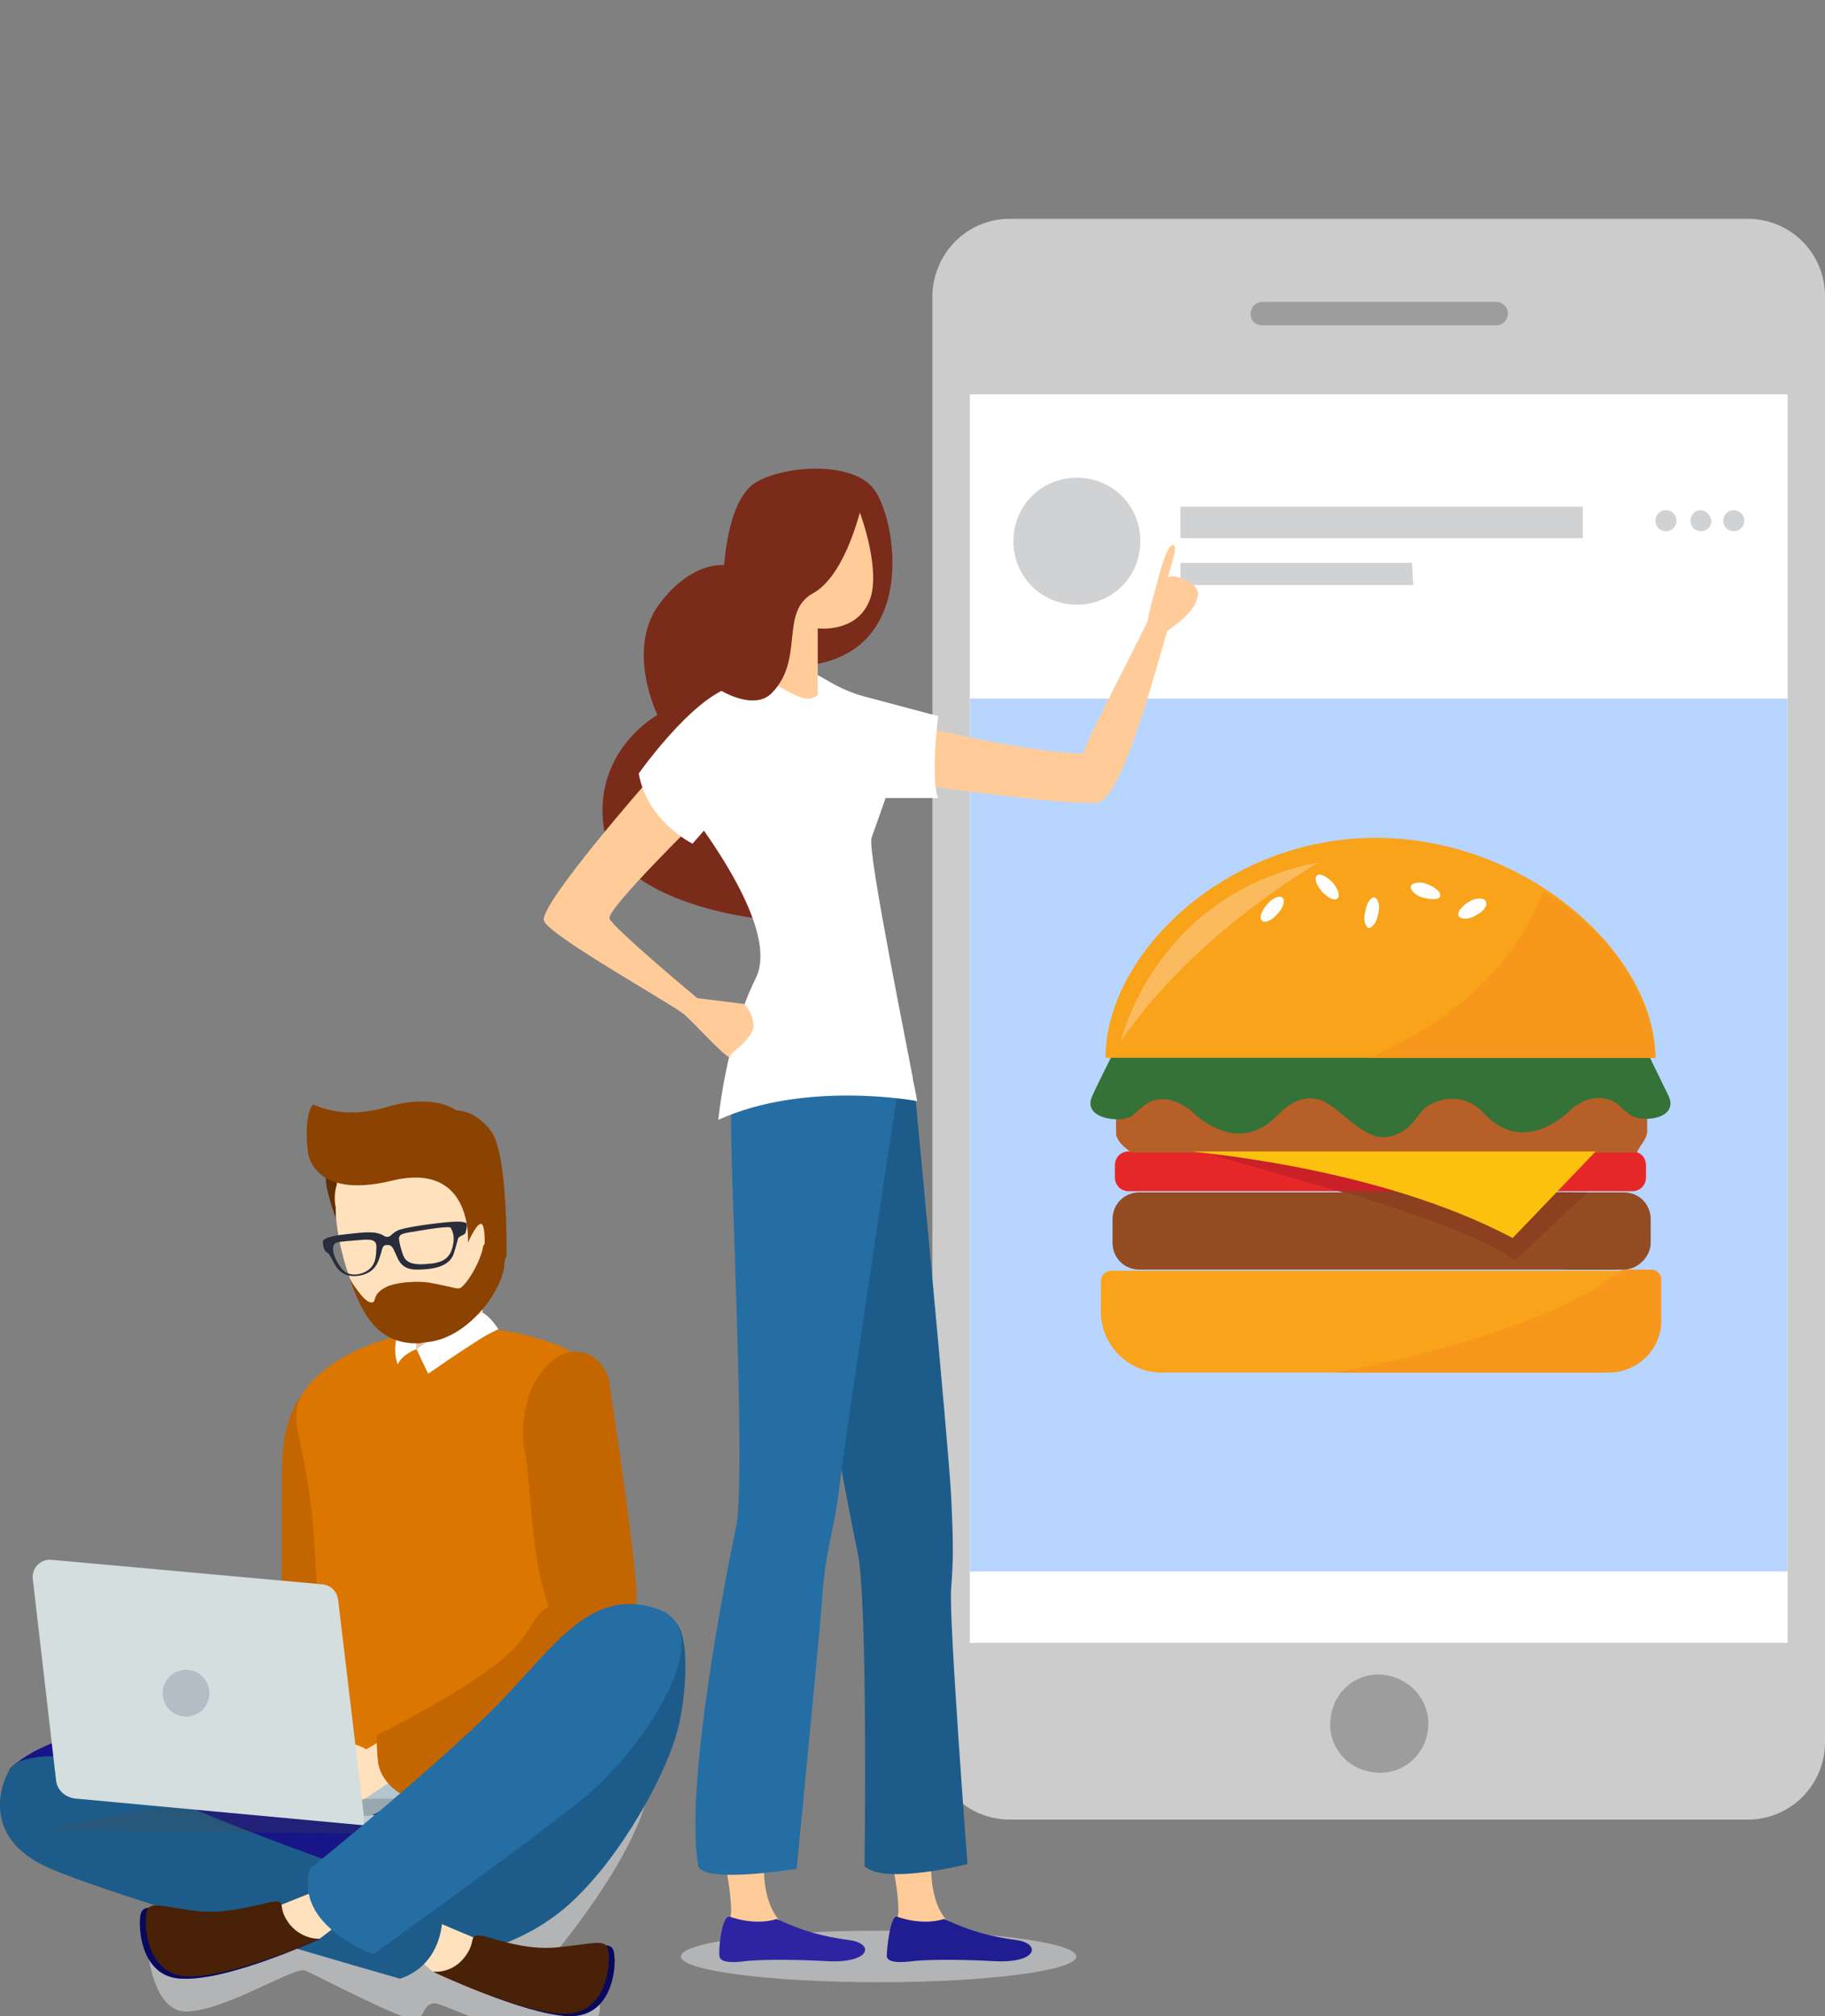<?xml version="1.0" encoding="utf-8"?>
<!-- Generator: Adobe Illustrator 22.1.0, SVG Export Plug-In . SVG Version: 6.00 Build 0)  -->
<svg version="1.1" id="Layer_1" xmlns="http://www.w3.org/2000/svg" xmlns:xlink="http://www.w3.org/1999/xlink" x="0px" y="0px"
	 viewBox="0 0 156 172.3" style="enable-background:new 0 0 156 172.3;" xml:space="preserve">
<rect x="0" y="0" width="156" height="172.3" fill="#808080" stroke="none"/>
<style type="text/css">
	.st0{opacity:0.63;fill:#D1D3D4;enable-background:new    ;}
	.st1{fill:#CCCCCC;}
	.st2{fill:#FFFFFF;}
	.st3{fill:#9D9D9E;}
	.st4{fill:#B8D5FF;}
	.st5{fill:#D1D2D4;}
	.st6{fill:#1D5C8A;}
	.st7{fill:#171587;}
	.st8{fill:#FFE1BD;}
	.st9{fill:#08085E;}
	.st10{fill:#492107;}
	.st11{fill:#C46600;}
	.st12{fill:#DB7700;}
	.st13{fill:#E8C5A0;}
	.st14{fill:#B3C5CE;}
	.st15{fill:#E8F1F8;}
	.st16{opacity:0.24;fill:#474747;enable-background:new    ;}
	.st17{fill:#D4DEDF;}
	.st18{fill:#632F00;}
	.st19{fill:#8C4200;}
	.st20{fill:#282C3B;}
	.st21{fill:#246EA3;}
	.st22{fill:#B4BCC5;}
	.st23{fill:#FFCC99;}
	.st24{fill:#201D93;}
	.st25{fill:#2D24A3;}
	.st26{fill:#7B2B1A;}
	.st27{fill:#F8A31A;}
	.st28{fill:#F7971C;}
	.st29{fill:#E62728;}
	.st30{fill:#8C401F;}
	.st31{fill:#B75F28;}
	.st32{fill:#347237;}
	.st33{fill:#C92127;}
	.st34{fill:#944C22;}
	.st35{fill:#FCC10E;}
	.st36{fill:#FBBA5D;}
</style>
<g>
	<path class="st0" d="M75.1,169.4c9.4,0,16.9-1,16.9-2.2s-7.6-2.2-16.9-2.2c-9.4,0-16.9,1-16.9,2.2
		C58.2,168.4,65.8,169.4,75.1,169.4z"/>
	<path class="st1" d="M86.3,18.7h63.1c3.6,0,6.6,2.9,6.6,6.6v123.6c0,3.6-2.9,6.6-6.6,6.6H86.3c-3.6,0-6.6-2.9-6.6-6.6V25.2
		C79.8,21.6,82.7,18.7,86.3,18.7z"/>
	<path class="st2" d="M82.9,140.4h69.9V33.7H82.9V140.4z"/>
	<path class="st3" d="M106.9,26.8c0-0.5,0.4-1,1-1h20c0.5,0,1,0.4,1,1c0,0.5-0.4,1-1,1h-20C107.3,27.8,106.9,27.4,106.9,26.8z"/>
	<path class="st3" d="M122,148.2c0.5-2.3-1-4.5-3.3-5s-4.5,1-4.9,3.3c-0.5,2.3,1,4.5,3.3,4.9C119.3,151.9,121.5,150.5,122,148.2z"/>
	<path class="st4" d="M152.8,59.7H82.9v74.6h69.9V59.7z"/>
	<path class="st5" d="M135.3,43.3h-34.4V46h34.4V43.3z"/>
	<path class="st5" d="M120.7,48.1h-19.8V50h19.9L120.7,48.1L120.7,48.1z"/>
	<path class="st5" d="M95.9,50.1c2.1-2.1,2.1-5.6,0-7.7c-2.1-2.1-5.6-2.1-7.7,0s-2.1,5.6,0,7.7S93.8,52.2,95.9,50.1z"/>
	<path class="st5" d="M143.3,44.5c0,0.5-0.4,0.9-0.9,0.9s-0.9-0.4-0.9-0.9s0.4-0.9,0.9-0.9S143.3,44,143.3,44.5z M145.4,43.6
		c-0.5,0-0.9,0.4-0.9,0.9s0.4,0.9,0.9,0.9s0.9-0.4,0.9-0.9C146.2,44,145.8,43.6,145.4,43.6z M148.2,43.6c-0.5,0-0.9,0.4-0.9,0.9
		s0.4,0.9,0.9,0.9s0.9-0.4,0.9-0.9S148.7,43.6,148.2,43.6z"/>
	<path class="st0" d="M12.5,165.4c0,0,0.2,6.5,3.4,6.5c3.3,0,9.3-3.9,10.2-3.5s8.6,4.4,9.4,4.2c0.8-0.1,0.6-1.3,1.6-1.4
		c1-0.1,11.9,6,14,1.2c1.3-2.9-4.9-4-4.9-4s7.2-8.1,9-14.4C57.2,147.6,12.5,165.4,12.5,165.4z"/>
	<path class="st6" d="M35.2,167.6c0,0,7.7,0.3,13.5-4.9c4.6-4.2,8.1-11.1,9-14.1c1-3,1.4-9.1-0.1-10.1s-28,24.2-28,24.2L35.2,167.6z
		"/>
	<path class="st7" d="M0.8,151.2c0,0,3.2-3.6,11.8-3.6c6.7,0,28.8,6,28.8,6l-9.6,10.3L0.8,151.2z"/>
	<path class="st8" d="M41,165.8l-4.5-1.9l-1.5,2.9l2,1.7h3.4L41,165.8z"/>
	<path class="st9" d="M37.5,168.7c0,0,1.5,0.2,2.6-1.1s0.5-1.9,1.2-2s3.8,1.4,7,1c3.1-0.3,4.1-0.8,4.2,0.4c0.2,1.2-0.2,5.5-4,5.3
		C44.7,172.1,37.5,168.7,37.5,168.7z"/>
	<path class="st10" d="M37,168.5c0,0,1.5,0.2,2.6-1.1s0.5-1.9,1.2-2s3.8,1.4,7,1c3.1-0.3,4.1-0.8,4.2,0.4c0.2,1.2-0.2,5.5-4,5.3
		S37,168.5,37,168.5z"/>
	<path class="st6" d="M12.7,152.7c4.9,3,25.1,9.7,25.1,9.7s0.8,5.2-3.6,6.7c0,0-24.3-6.9-30.1-9.5s-4-7.3-3.2-8.5
		C1.6,150,6.6,149,12.7,152.7z"/>
	<path class="st11" d="M31,116.9c0.5,0.2,0.8,0.6,1.1,1.1s0.3,1.1,0.3,1.7c-0.3,1.5-0.6,3.9-1,6.4c-0.6,4-1.3,8.4-1.9,10.2
		c-0.1,0.4,1.7,2.5,0.9,3.5c0,0-0.2,8.1-0.3,8.2l-0.8,0.8c-0.3,0.2-1.5,0.7-2.1,0.4c-0.7-0.3-15.5,4.5-15.4,4.4
		c6.2-7.2,11.4-11.2,11.8-11.9c0.8-1.4,0.3-15.3,0.6-18c0.1-1.3,0.6-3.1,1.4-4.2c0.7-1.1,1.7-1.8,2.5-2.4
		C29.2,116,29.8,116.2,31,116.9z"/>
	<path class="st12" d="M46.5,138.6c-0.8,2-1,4.3-0.5,6.4c0.9,4.3-0.1,4.5-0.1,4.5s-5.1,3.6-10.1,4.1c-4.5,0.5-8.3,0.8-8.2-3l1.4,1.1
		c0-0.2,0-0.5,0-0.7c0.2-8.5-1.6-9-2.1-18.5c-0.5-9.8-2.8-11.1-0.7-13.9c3.2-4.1,11.6-6.2,18.3-4.6c5,1.2,6.7,2.5,6.6,6.2
		c0,1.2-0.2,2.7-0.5,4.6C49.8,129.5,47.8,135.1,46.5,138.6z"/>
	<path class="st8" d="M41.3,108.4c-1.9,1.3-3.1,2.3-5.6,2.3c-0.9,0-0.6-0.4-1.4-0.6c0.4,0.2-0.4,0.6-0.1,0.7
		c0.6,0.1,1.1,0.7,1.2,1.3l0.2,2.8l1.1,2.3l1.9-1.2l2.8-1.8l-0.3-4.4C41.1,109.8,40.6,109.2,41.3,108.4z"/>
	<path class="st13" d="M36.8,113.2l0.2,2.6l-0.4,1.5l-1.1-2.3l-0.2-2.8c0-0.7-0.5-1.2-1.2-1.3c-0.7-0.2-0.4-0.7-1.4-1.8
		c-0.1-0.1-0.1-0.1-0.2-0.2c0.1,0.1,0.3,1.1,2.6,1.3C36.9,110.4,36.7,111.5,36.8,113.2z"/>
	<path class="st2" d="M41.3,112.2c0,0,0.7,0.4,1.3,1.4c0,0-0.9,0.4-1.7,0.9c-0.7,0.4-4.3,2.9-4.3,2.9l-1-2.1
		C35.6,115.3,39.3,112.7,41.3,112.2z"/>
	<path class="st2" d="M35.6,115.3c0,0-1.2,0.4-1.6,1.3c0,0-0.6-1.2,0.2-3.4c0,0,0.7-0.6,1.2-0.9L35.6,115.3z"/>
	<path class="st14" d="M41,150.3l-23.9-0.2l14.2,5.3L41,150.3z"/>
	<path class="st15" d="M31.2,156l10.2-1l0.1-0.8l-10.4,1L31.2,156z"/>
	<path class="st8" d="M33.2,148.4l-1.9,1.1c0,0-1.9-1.3-3.8,0.1c-1.9,1.4,0.4,5.5,1.8,5.1s5.5-3.5,5.5-3.5L33.2,148.4z"/>
	<path class="st16" d="M6.5,155.7l-2.4,0.7l26.1,0.3l11.4-3.1l-24.3,0.3L6.5,155.7z"/>
	<path class="st11" d="M42.5,147.2c-3.6,1.1-7.4,6.9-7.4,6.9l-0.3-0.5c0,0-1.9-0.8-2.4-2.6c-0.2-0.7-0.2-2.7-0.2-2.7
		s9.1-4.5,11.9-7.6c1.4-1.5,1.5-2.7,2.8-3.4c0-0.1-0.1-0.2-0.1-0.3c-1.4-4-1.4-9.8-1.9-12.8c-0.3-1.4-0.2-2.9,0.1-4.2
		c0.2-0.9,0.6-1.8,1.2-2.6c0.9-1.2,2.1-2.2,3.6-1.8c0.6,0.1,1.1,0.4,1.5,0.9s0.7,1,0.8,1.7c0.6,4.2,2.4,15.9,2.3,18.5
		c0,0.5-0.1,0.9-0.2,1.3c0,0.1-0.1,0.3-0.1,0.4C52.7,142.1,46.2,146.1,42.5,147.2z"/>
	<path class="st17" d="M31.2,156l-24.8-2.3c-0.8-0.1-1.5-0.7-1.6-1.5l-2-17.3c-0.1-0.9,0.7-1.7,1.6-1.6l23.2,2.1
		c0.7,0.1,1.2,0.6,1.3,1.3L31.2,156z"/>
	<path class="st18" d="M29.9,101.2c-0.1,0,0,0.4-0.6,1c-0.5,0.6-0.6,1.9-0.6,1.9s-1.1-3-0.8-3.7s0.9-0.9,1.1-0.7
		C29.2,100,29.9,101.2,29.9,101.2z"/>
	<path class="st8" d="M42.3,106.1c0.1,0.8,0.1,1.6,0,2.1c0,0.1,0,0.1,0,0.2s0,0.1-0.1,0.2c-0.6,2.4-3.6,5.7-5.7,6
		c-0.3,0-0.6,0-0.8,0c-2.9-0.1-4.7-2.5-5.7-5.1c0-0.1-0.1-0.2-0.1-0.3c-0.9-2.4-1.2-4.8-1.2-5.7c0-0.2,0-0.3,0-0.3
		c-0.2-0.9,0-1.7,0.1-2c0-0.1,0-0.2,0-0.2s0,0,0.1,0c0.8-0.3,6.4-2,6.5-2s5.7,0.4,5.7,0.4S42,103.3,42.3,106.1z"/>
	<path class="st19" d="M43.1,106c0.1,0.8,0.1,1.6,0,2.1c0,0.1,0,0.1,0,0.2c-0.4,2.4-3.3,6.1-6.6,6.4c-0.3,0-0.5,0.1-0.7,0.1
		c-3.5,0.1-4.8-2.5-5.8-5.2c0-0.1-0.1-0.2-0.1-0.3c0,0,1.2,2,1.8,2c0.6,0.1-0.1-0.7,1.5-1.4c1.1-0.4,2.7-0.4,3.4-0.3
		s1.9,0.4,2.4,0.5c0.1,0,0.2,0,0.3,0c0.6-0.3,1.8-2.3,2-3.6C41.4,106.1,42.6,105.9,43.1,106z"/>
	<path class="st19" d="M26.3,98.3c0,0,0.2,4.3,7.2,2.6c7-1.7,6.5,5.3,6.5,5.3s1-2.3,1.3-1.4s0,3.2,0,3.2s1.9,0.2,2-0.7
		c0-0.6,0.1-8.6-1.3-10.6c-1.4-1.9-3-1.8-3-1.8s-1.8-1.5-5.9-0.3s-6.3-0.3-6.3-0.2C26.6,94.4,26,95.6,26.3,98.3z"/>
	<path class="st20" d="M39.9,104.6c-0.1-0.3-1.3-0.2-2.2-0.1s-3.3,0.4-3.8,0.7c-0.5,0.3-0.5,0.5-0.8,0.5s-0.3-0.2-0.8-0.3
		c-0.6-0.2-2,0-2.9,0.1s-1.8,0.3-1.8,0.6c0,0.3,0.1,0.8,0.3,0.9s0.2,0.1,0.8,1.2c0.4,0.6,1,1,2.1,0.8c1.5-0.3,1.6-1.5,1.8-2
		c0.1-0.5,0.2-0.6,0.5-0.6c0.2,0,0.4,0,0.6,0.5c0.3,0.5,0.4,1.6,1.9,1.6c2,0,2.9-0.5,3.2-1.4c0.4-1.3,0.3-1.3,0.5-1.4
		c0.1-0.1,0.5-0.2,0.5-0.4C39.9,105,39.9,104.8,39.9,104.6z M32.1,107.5c-0.1,0.6-0.5,1.2-1.5,1.4c-0.9,0.1-1.3-0.2-1.8-1.1
		c-0.4-0.7-0.4-1.3-0.2-1.5s0.7-0.2,1.8-0.3c1.1-0.1,1.5-0.1,1.7,0.2C32.2,106.3,32.2,106.8,32.1,107.5z M38.7,106.5
		c-0.2,0.9-0.7,1.4-2,1.5c-1.8,0.2-2.1-0.3-2.3-0.9s-0.3-1.1-0.3-1.3c0.1-0.4,0.4-0.4,1.6-0.6c1.1-0.2,2.6-0.4,2.8-0.3
		C38.7,105.2,38.9,105.7,38.7,106.5z"/>
	<path class="st8" d="M23.5,163l4.5-1.8l1.4,2.9l-2.1,1.6l-3.4-0.1L23.5,163z"/>
	<path class="st9" d="M26.9,165.9c0,0-1.5,0.1-2.6-1.2c-1.1-1.4-0.4-1.9-1.1-2s-3.9,1.2-7,0.8s-4-0.9-4.2,0.2
		c-0.2,1.2,0.1,5.5,3.8,5.4C19.6,169.2,26.9,165.9,26.9,165.9z"/>
	<path class="st10" d="M27.4,165.7c0,0-1.5,0.1-2.6-1.2c-1.1-1.4-0.4-1.9-1.1-2s-3.9,1.2-7,0.8s-4-0.9-4.2,0.2
		c-0.2,1.2,0.1,5.5,3.8,5.4C20,168.9,27.4,165.7,27.4,165.7z"/>
	<path class="st21" d="M26.5,159.7c0,0,11.5-9.3,16.3-14.3s7.8-9.8,13.4-7.9c5.6,1.9-1.4,12.3-6.6,16.4C44.5,158,31.9,167,31.9,167
		S25.1,164.6,26.5,159.7z"/>
	<path class="st22" d="M15.9,146.7c1.1,0,2-0.9,2-2s-0.9-2-2-2s-2,0.9-2,2S14.8,146.7,15.9,146.7z"/>
	<path class="st23" d="M76.3,159.4c0,0,0.5,2.2,0.5,4c-0.2,1.2,0,1.6,0,1.6l4.7-0.4c0,0-2.1-1-1.9-5.8
		C79.7,154,76.3,159.4,76.3,159.4z"/>
	<path class="st24" d="M76.7,163.8c0,0,2,0.8,4,0.2c2.4,1.1,4,1.5,6.2,1.8c2.1,0.3,1.8,2-1.9,1.8c-3.7-0.2-6.2-0.1-7,0
		s-2.1,0.2-2.2-0.4C75.8,166.6,76.1,163.6,76.7,163.8z"/>
	<path class="st23" d="M62,159.4c0,0,0.5,2.2,0.5,4c-0.2,1.2,0,1.6,0,1.6l4.7-0.4c0,0-2.1-1-1.9-5.8C65.3,154,62,159.4,62,159.4z"/>
	<path class="st25" d="M62.4,163.8c0,0,2,0.8,4,0.2c2.4,1.1,4,1.5,6.2,1.8s1.8,2-1.9,1.8c-3.7-0.2-6.2-0.1-7,0
		c-0.8,0.1-2.1,0.2-2.2-0.4C61.4,166.6,61.7,163.6,62.4,163.8z"/>
	<path class="st6" d="M78.1,92.2c0,0,3,31.5,3.2,35.6c0.2,4.1,0.2,5.5,0,8s1.4,23.5,1.4,23.5s-7,1.8-8.8,0.2c0,0,0.3-22.9-0.6-26.9
		s-4.4-23.7-4.4-23.7l4-20.3L78.1,92.2z"/>
	<path class="st26" d="M61.9,48.3c0,0,0.3-5.5,2.6-7c2.3-1.5,8.3-2,10.2,0.5c1.9,2.5,3.8,13.6-5.2,15l-4.7,21.7
		c0,0-12.2-1.3-13.2-7.8c-0.9-6.6,4.6-9.6,4.6-9.6s-2.7-5.5,0.1-9.4C59.1,47.9,61.9,48.3,61.9,48.3z"/>
	<path class="st23" d="M79.6,67.2c0,0,11.1,1.6,14.1,1.4c2.3,0.1,5.7-13.8,6.1-14.7c1.9-1.3,2.6-2.3,2.6-3.2c0-1-2.4-1.8-2.6-1.3
		c0.4-1.3,0.5-1.7,0.6-2.1c0.2-0.9-0.4-1.6-1.3,1.8c-0.9,3.4-0.8,2.8-1,4c-1.5,3.1-5.3,10.3-5.5,11.3c-4.9-0.1-13.3-2.2-13.3-2.2
		L79.6,67.2z"/>
	<path class="st21" d="M63,130.1c0.7-5.9-0.6-29.8-0.5-34.8c0.1-5.1,14.3-2.5,14.3-2.5s-4.5,29.6-5,33.9c-0.5,4.3-1.2,5.5-1.5,9.6
		s-2.2,23.4-2.2,23.4s-7.8,1.3-8.4-0.2C58.3,152,63,130.1,63,130.1z"/>
	<path class="st2" d="M73.8,59.5l6.4,1.7c0,0-0.7,5.4,0,7h-4.5c0,0-0.8,2.3-1.2,3.4c-0.4,1.1,3.3,19.1,3.9,22.5c0,0-9.5-1.8-17,1.6
		c0,0,0.7-7.1,3.2-12.1c2.5-5-7.5-16.6-7.5-16.6s3.1-9.4,8.4-9.9C69.9,56.5,69.9,58.4,73.8,59.5z"/>
	<path class="st23" d="M73.5,43.8c0,0,2,5.3,0.7,7.8c-1.2,2.5-4.3,2.1-4.3,2.1v5.7c0,0-0.3,0.3-0.8,0.3c-0.9,0.1-3.4-1.6-3.4-1.6V45
		L73.5,43.8z"/>
	<path class="st23" d="M55.5,66.6c0,0-9.5,10.8-9,12.1c0.5,1.3,11.1,7.2,12,8s3.8,4,3.9,3.6s1.8-1.4,2-2.5c0.1-1.1-0.8-2-0.8-2
		l-4-0.5c0,0-7.2-6-7.5-6.8s8.2-9.1,8.2-9.1L55.5,66.6z"/>
	<path class="st2" d="M54.6,66.1c0,0,5.5-7.8,8.9-7.5s3.2,5.3,0,8.7c-3.2,3.5-4.3,4.8-4.3,4.8S55.3,70.2,54.6,66.1z"/>
	<path class="st26" d="M73.7,43c0,0-1.3,6.1-4.2,7.7c-2.9,1.6-0.7,5.6-3.5,8.5c-1.5,1.6-4.4-0.2-4.4-0.2l2.8-15.2L73.7,43z"/>
	<path class="st27" d="M136.7,117.3H99.3c-2.9,0-5.2-2.4-5.2-5.2v-2.6c0-0.5,0.4-0.9,0.9-0.9h46c0.5,0,0.9,0.4,0.9,0.9v2.6
		C142,114.9,139.6,117.3,136.7,117.3z"/>
	<path class="st28" d="M142,112.9v-3.6c0-0.4-0.4-0.8-0.8-0.8h-2.5c-5.7,4.4-15.7,7.1-24.5,8.8h23.3C140,117.3,142,115.3,142,112.9z
		"/>
	<path class="st29" d="M139.5,98.4h-43c-0.7,0-1.2,0.5-1.2,1.2v1c0,0.7,0.5,1.2,1.2,1.2h43c0.7,0,1.2-0.5,1.2-1.2v-1
		C140.7,98.9,140.2,98.4,139.5,98.4z"/>
	<path class="st30" d="M133.6,108.5h4.2c1.5,0,2.8-1.3,2.8-2.8v-1c0-1-0.5-1.9-1.3-2.4C138.5,105.1,135.7,107.3,133.6,108.5z"/>
	<path class="st31" d="M139.9,98.5H96.7c-0.8-0.6-1.3-1.1-1.3-1.7v-4.6c0-0.6,0.5-1.1,1.1-1.1h43.2c0.6,0,1.1,0.5,1.1,1.1v4.6
		C140.7,97.4,140.2,97.9,139.9,98.5z"/>
	<path class="st32" d="M142.6,93.6l-1.9-3.9h-21.4h-2.6H95.3c0,0-1.9,3.8-1.9,3.9c-1,2,2.3,2.4,3.3,1.8c0.4-0.3,0.8-0.7,1.2-1
		c1.3-0.9,2.8-0.4,4,0.6c0,0,3.8,4,7.3,0.3c1.2-1.2,2.6-1.9,4.1-1.1c1.4,0.8,2.5,2.2,4,2.8c1,0.4,2.2,0.1,3.1-0.7
		c0.6-0.5,0.9-1.2,1.5-1.7c1.7-1.1,3.7-0.9,5,0.6c3.5,3.7,7.3-0.3,7.3-0.3c1.1-1,2.6-1.5,4-0.6c0.4,0.3,0.7,0.7,1.2,1
		C140.4,96,143.6,95.6,142.6,93.6z"/>
	<path class="st27" d="M94.5,90.4c0-8.8,10.2-18.8,23.1-18.8s23.9,9.9,23.9,18.8C141.5,90.4,94.5,90.4,94.5,90.4z"/>
	<path class="st28" d="M131.9,76.2c-2.8,7.4-9.3,11.8-14.8,14.2h24.4C141.4,84.7,136.7,78.8,131.9,76.2z"/>
	<path class="st2" d="M109.2,78.1c-0.5,0.6-1.1,0.8-1.3,0.6c-0.3-0.2-0.1-0.8,0.4-1.4s1.1-0.8,1.3-0.6
		C109.9,76.9,109.7,77.6,109.2,78.1z"/>
	<path class="st2" d="M126.2,78.2c-0.6,0.4-1.3,0.4-1.5,0.1s0.2-0.8,0.8-1.2c0.6-0.4,1.3-0.4,1.5-0.1
		C127.2,77.4,126.8,77.9,126.2,78.2z"/>
	<path class="st2" d="M117.8,78.1c0.2-0.7,0-1.3-0.3-1.4s-0.7,0.5-0.8,1.2c-0.2,0.7,0,1.3,0.3,1.4C117.3,79.3,117.7,78.8,117.8,78.1
		z"/>
	<path class="st2" d="M113.9,75.4c0.5,0.6,0.7,1.2,0.4,1.4s-0.8-0.1-1.3-0.6c-0.5-0.6-0.7-1.2-0.4-1.4
		C112.8,74.6,113.4,74.9,113.9,75.4z"/>
	<path class="st2" d="M122.1,75.6c0.7,0.3,1.1,0.7,1,1s-0.8,0.3-1.5,0.1s-1.1-0.7-1-1C120.8,75.4,121.5,75.3,122.1,75.6z"/>
	<path class="st33" d="M103.6,98.7l11.9,3.4h7.4C122.9,102.1,115.7,98.8,103.6,98.7z"/>
	<path class="st34" d="M138.8,108.5H97.4c-1.3,0-2.3-1-2.3-2.3v-2c0-1.3,1-2.3,2.3-2.3h41.4c1.3,0,2.3,1,2.3,2.3v2
		C141.1,107.4,140,108.5,138.8,108.5z"/>
	<path class="st30" d="M114.7,101.8c0,0,11.4,3.3,14.8,5.9l6.2-5.8L114.7,101.8z"/>
	<path class="st35" d="M129.3,105.8l7.1-7.4H102C101.9,98.5,117.6,99.6,129.3,105.8z"/>
	<path class="st36" d="M95.8,89c0,0,2.9-12.6,16.9-15.3C112.8,73.7,102.2,79.6,95.8,89z"/>
</g>
</svg>

